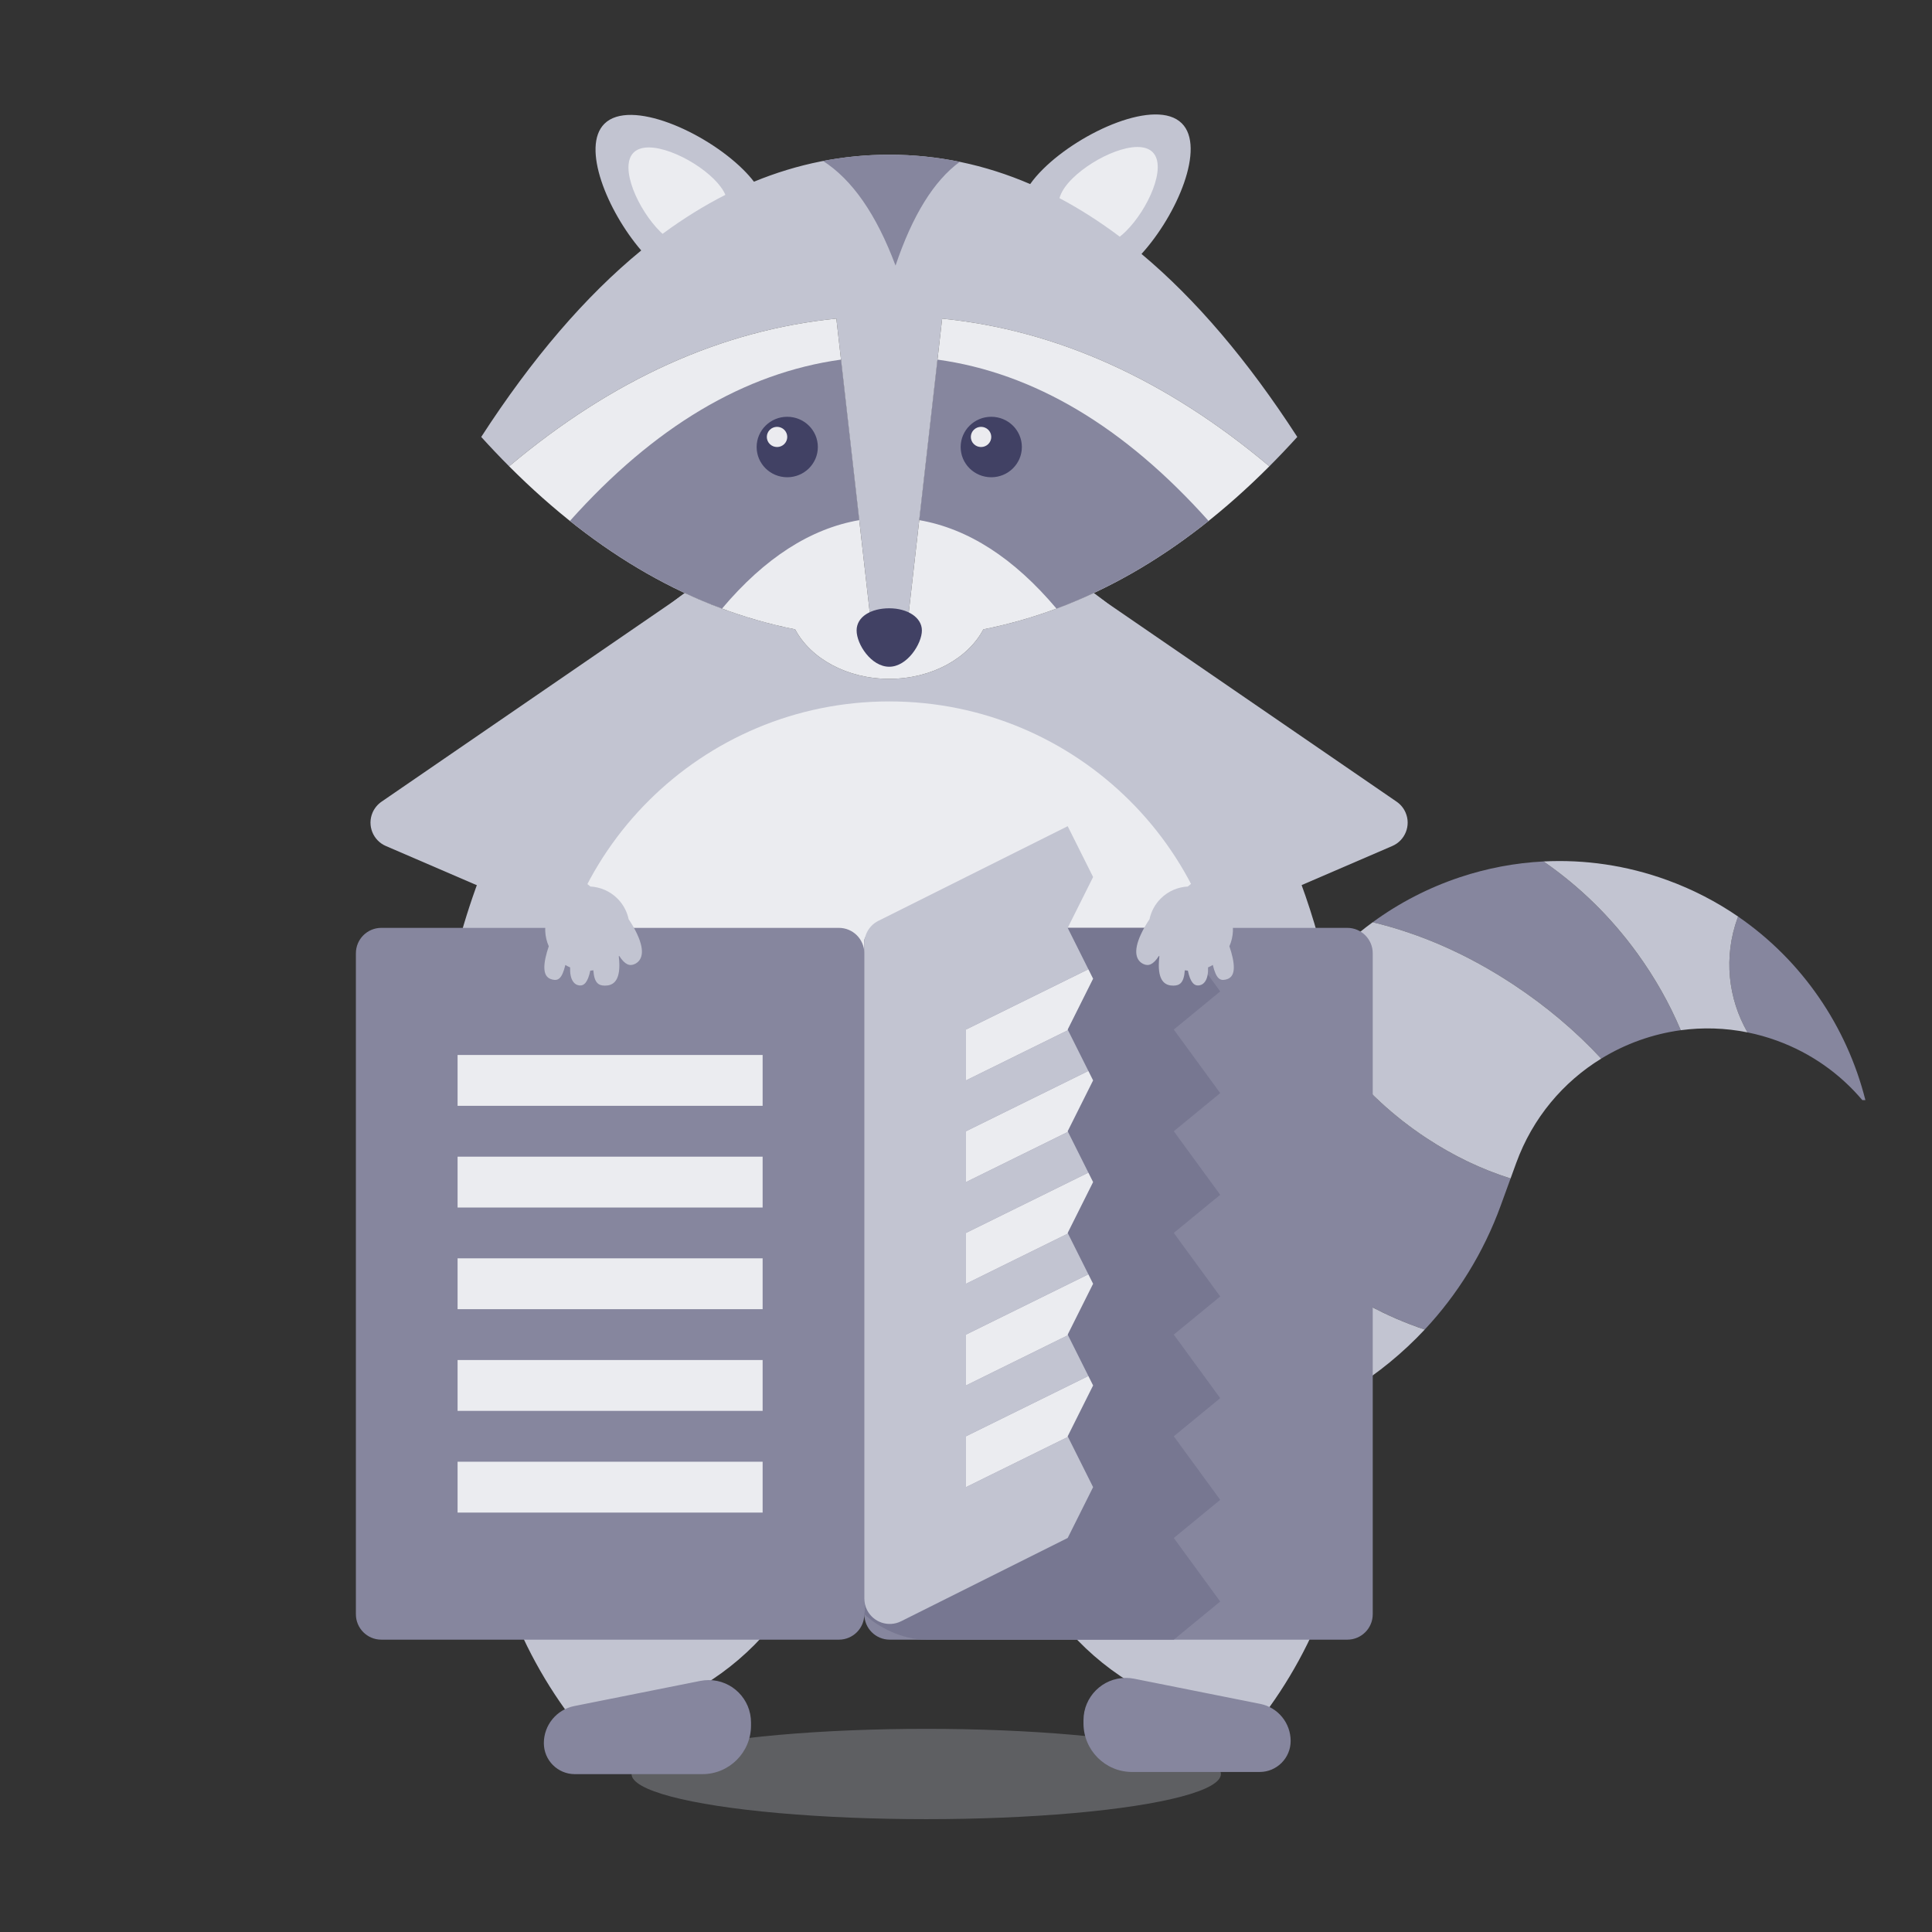 <svg xmlns="http://www.w3.org/2000/svg" xmlns:xlink="http://www.w3.org/1999/xlink" width="152" height="152" viewBox="0 0 152 152">
  <rect x="0" y="0" width="152" height="152" fill="#333333" stroke="none"/>
  <defs>
    <path id="img-loadingerror-a" d="M61.134,35.169 C60.691,35.169 60.331,34.814 60.331,34.376 C60.331,33.938 60.691,33.583 61.134,33.583 C61.577,33.583 61.936,33.938 61.936,34.376 C61.936,34.814 61.577,35.169 61.134,35.169 Z M77.185,35.169 C76.741,35.169 76.382,34.814 76.382,34.376 C76.382,33.938 76.741,33.583 77.185,33.583 C77.628,33.583 77.987,33.938 77.987,34.376 C77.987,34.814 77.628,35.169 77.185,35.169 Z"/>
  </defs>
  <g fill="none" fill-rule="evenodd">
    <ellipse cx="72.87" cy="139.569" fill="#C2C4D1" opacity=".3" rx="23.185" ry="3.553"/>
    <path fill="#86869E" d="M100.009,96.01 C99.123,94.787 98.371,93.492 97.751,92.126 C97.819,89.489 98.308,86.817 99.261,84.2 C100.043,82.05 101.089,80.073 102.348,78.291 C104.715,83.007 108.009,86.757 112.231,89.541 C114.343,90.933 116.548,91.992 118.845,92.716 L118.071,94.842 C116.709,98.585 114.647,101.872 112.089,104.606 C106.915,102.852 102.889,99.987 100.009,96.01 Z M114.873,69.011 C116.982,68.31 119.19,67.889 121.439,67.774 C124.298,69.753 126.758,72.165 128.817,75.009 C130.195,76.912 131.335,78.927 132.235,81.052 C130.011,81.353 127.878,82.119 125.977,83.287 C123.947,81.1 121.636,79.153 119.047,77.446 C115.494,75.103 111.81,73.473 107.997,72.556 C110.094,71.024 112.416,69.828 114.873,69.011 Z M146.76,86.551 C146.678,86.551 146.597,86.551 146.516,86.549 C144.781,84.498 142.506,82.858 139.804,81.875 C139.037,81.596 138.263,81.379 137.486,81.223 C135.965,78.58 135.58,75.303 136.707,72.207 C136.718,72.174 136.731,72.141 136.743,72.108 C141.789,75.576 145.3,80.76 146.76,86.551 Z"/>
    <path fill="#C2C4D1" d="M105.463,83.268 C105.574,84.572 105.631,85.87 105.631,87.158 C105.631,91.719 104.917,95.781 103.606,99.35 C103.729,99.634 103.849,99.92 103.964,100.207 C106.253,102.08 108.962,103.546 112.089,104.606 C110.362,106.452 108.409,108.045 106.292,109.359 C106.452,110.729 106.534,112.122 106.534,113.535 C106.534,121.801 103.726,129.412 99.01,135.47 C89.115,135.009 80.994,127.775 79.197,118.309 C76.251,118.858 73.156,119.132 69.962,119.132 C68.294,119.132 66.653,119.057 65.046,118.908 C63.089,128.163 55.065,135.187 45.319,135.641 C40.603,129.583 37.795,121.972 37.795,113.706 C37.795,110.594 38.193,107.574 38.941,104.695 C35.983,100.015 34.293,94.179 34.293,87.158 C34.293,71.921 42.252,55.179 53.864,46.652 C56.685,47.97 59.583,48.925 62.558,49.516 C63.771,51.802 66.629,53.408 69.962,53.408 C73.295,53.408 76.153,51.802 77.366,49.516 C80.341,48.925 83.239,47.97 86.059,46.652 C94.842,53.102 101.536,64.251 104.276,75.894 C105.408,74.651 106.656,73.535 107.997,72.556 C111.81,73.473 115.494,75.103 119.047,77.446 C121.636,79.153 123.947,81.1 125.977,83.287 C122.994,85.119 120.584,87.939 119.291,91.49 L118.845,92.716 C116.548,91.992 114.343,90.933 112.231,89.541 C109.62,87.819 107.364,85.729 105.463,83.268 L105.463,83.268 Z M132.235,81.052 C131.335,78.927 130.195,76.912 128.817,75.009 C126.758,72.165 124.298,69.753 121.439,67.774 C124.655,67.61 127.955,68.073 131.169,69.243 C133.187,69.977 135.051,70.946 136.743,72.108 C136.731,72.141 136.718,72.174 136.707,72.207 C135.58,75.303 135.965,78.58 137.486,81.223 C135.725,80.867 133.953,80.821 132.235,81.052 Z M59.317,14.296 C62.758,12.88 66.306,12.172 69.962,12.172 C73.774,12.172 77.47,12.942 81.05,14.482 C81.321,14.097 81.661,13.699 82.079,13.287 C85.087,10.314 90.969,7.716 92.974,9.698 C94.876,11.577 92.612,16.898 89.808,19.979 C94.078,23.552 98.164,28.351 102.064,34.376 C101.338,35.176 100.606,35.947 99.868,36.686 C91.735,29.845 83.154,25.972 74.123,25.067 L71.174,51.029 L68.749,51.029 L65.8,25.067 C56.77,25.972 48.188,29.845 40.055,36.686 C39.317,35.947 38.585,35.176 37.86,34.376 C41.861,28.195 46.057,23.305 50.448,19.704 C47.774,16.588 45.716,11.551 47.555,9.734 C49.561,7.752 55.442,10.35 58.451,13.323 C58.789,13.656 59.076,13.98 59.317,14.296 Z"/>
    <path fill="#EBECF0" d="M96.713,81.829 C96.713,96.544 43.21,96.544 43.21,81.829 C43.21,67.113 55.187,55.184 69.962,55.184 C84.736,55.184 96.713,67.113 96.713,81.829 Z M65.8,25.067 L68.749,51.029 L71.174,51.029 L74.123,25.067 C83.154,25.972 91.735,29.845 99.868,36.686 C92.933,43.637 85.433,47.913 77.366,49.516 C76.153,51.802 73.295,53.408 69.962,53.408 C66.629,53.408 63.771,51.802 62.558,49.516 C54.491,47.913 46.99,43.637 40.055,36.686 C48.188,29.845 56.77,25.972 65.8,25.067 Z M83.353,15.588 C83.49,15.112 83.81,14.6 84.374,14.043 C86.115,12.323 89.519,10.819 90.679,11.966 C91.84,13.113 90.319,16.476 88.578,18.197 C88.414,18.358 88.254,18.5 88.098,18.622 C86.541,17.451 84.959,16.44 83.353,15.588 Z M52.126,18.398 C52.069,18.345 52.011,18.29 51.952,18.232 C50.211,16.512 48.69,13.149 49.85,12.002 C51.011,10.855 54.415,12.358 56.156,14.079 C56.605,14.522 56.9,14.937 57.07,15.328 C55.396,16.18 53.748,17.203 52.126,18.398 Z"/>
    <path fill="#86869E" d="M89.23,132.073 L99.149,134.053 C100.54,134.33 101.542,135.551 101.542,136.97 C101.542,138.317 100.45,139.41 99.102,139.41 L89.068,139.41 C86.956,139.41 85.243,137.697 85.243,135.584 L85.243,135.343 C85.243,133.502 86.736,132.009 88.578,132.009 C88.797,132.009 89.016,132.03 89.23,132.073 Z M55.099,132.244 C55.313,132.201 55.532,132.18 55.751,132.18 C57.593,132.18 59.086,133.673 59.086,135.515 L59.086,135.756 C59.086,137.868 57.374,139.581 55.261,139.581 L45.227,139.581 C43.879,139.581 42.787,138.489 42.787,137.141 C42.787,135.723 43.789,134.502 45.18,134.224 L55.099,132.244 Z M66.167,28.292 L67.601,40.922 C63.752,41.589 60.153,43.91 56.803,47.883 C52.654,46.342 48.666,44.042 44.838,40.984 C51.467,33.572 58.576,29.341 66.167,28.292 Z M73.757,28.292 C81.347,29.341 88.457,33.572 95.086,40.984 C91.258,44.042 87.269,46.342 83.12,47.883 C79.771,43.91 76.172,41.589 72.322,40.922 L73.757,28.292 Z M64.754,12.665 C66.465,12.336 68.201,12.172 69.962,12.172 C71.839,12.172 73.688,12.359 75.509,12.732 C73.473,14.222 71.789,16.943 70.456,20.895 C68.957,16.883 67.056,14.14 64.754,12.665 Z M68,75 C68,73.895 68.895,73 70,73 L106,73 C107.105,73 108,73.895 108,75 L108,127 C108,128.105 107.105,129 106,129 L70,129 C68.895,129 68,128.105 68,127 C68,128.105 67.105,129 66,129 L30,129 C28.895,129 28,128.105 28,127 L28,75 C28,73.895 28.895,73 30,73 L66,73 C67.105,73 68,73.895 68,75 Z"/>
    <path fill="#414164" d="M61.936,37.548 C60.607,37.548 59.529,36.483 59.529,35.169 C59.529,33.855 60.607,32.79 61.936,32.79 C63.266,32.79 64.344,33.855 64.344,35.169 C64.344,36.483 63.266,37.548 61.936,37.548 Z M77.987,37.548 C76.658,37.548 75.58,36.483 75.58,35.169 C75.58,33.855 76.658,32.79 77.987,32.79 C79.317,32.79 80.395,33.855 80.395,35.169 C80.395,36.483 79.317,37.548 77.987,37.548 Z M69.962,52.456 C68.543,52.456 67.394,50.692 67.394,49.602 C67.394,48.511 68.543,47.857 69.962,47.857 C71.38,47.857 72.53,48.566 72.53,49.602 C72.53,50.637 71.38,52.456 69.962,52.456 Z"/>
    <use fill="#FFF" xlink:href="#img-loadingerror-a"/>
    <use fill="#080833" fill-opacity=".08" xlink:href="#img-loadingerror-a"/>
    <path fill="#777791" d="M69.217,73 L92.348,73 L96,78 L92.348,81 L96,86 L92.348,89 L96,94 L92.348,97 L96,102 L92.348,105 L96,110 L92.348,113 L96,118 L92.348,121 L96,126 L92.348,129 L72.87,129 C70.966,129.007 69.097,128.016 68,127 C68.112,126.441 68,126.099 68,126 L68,74 C68,73.589 68.666,73.108 69.217,73 Z"/>
    <path fill="#C2C4D1" d="M85.628,76.256 L76,81 L76,85 L84.023,81.047 L85.628,84.256 L76,89 L76,93 L84.023,89.047 L85.628,92.256 L76,97 L76,101 L84.023,97.047 L85.628,100.256 L76,105 L76,109 L84.023,105.047 L85.628,108.256 L76,113 L76,117 L84.023,113.047 L86,117 L84,121 L70.894,127.553 C69.906,128.047 68.705,127.646 68.211,126.658 C68.072,126.381 68,126.074 68,125.764 L68,74.236 C68,73.479 68.428,72.786 69.106,72.447 L84,65 L86,69 L84,73 L85.628,76.256 Z"/>
    <path fill="#EBECF0" d="M36,83 L60,83 L60,87 L36,87 L36,83 Z M36,91 L60,91 L60,95 L36,95 L36,91 Z M36,99 L60,99 L60,103 L36,103 L36,99 Z M36,107 L60,107 L60,111 L36,111 L36,107 Z M36,115 L60,115 L60,119 L36,119 L36,115 Z M85.628,76.256 L86,77 L84,81 L84.023,81.047 L76,85 L76,81 L85.628,76.256 Z M85.628,84.256 L86,85 L84,89 L84.023,89.047 L76,93 L76,89 L85.628,84.256 Z M85.628,92.256 L86,93 L84,97 L84.023,97.047 L76,101 L76,97 L85.628,92.256 Z M85.628,100.256 L86,101 L84,105 L84.023,105.047 L76,109 L76,105 L85.628,100.256 Z M85.628,108.256 L86,109 L84,113 L84.023,113.047 L76,117 L76,113 L85.628,108.256 Z"/>
    <path fill="#C2C4D1" d="M93.45,69.747 L99.062,65.124 L96.133,58.909 L86.148,46.782 L109.88,63.073 C110.191,63.287 110.435,63.584 110.584,63.93 C111.022,64.945 110.554,66.121 109.54,66.559 L96.826,72.04 C97.093,72.827 97.058,73.69 96.722,74.448 C96.829,74.758 96.918,75.071 96.98,75.359 C97.256,76.658 96.855,76.978 96.41,77.073 C95.991,77.162 95.683,77.019 95.418,75.918 C95.297,75.991 95.171,76.055 95.043,76.11 C95.079,77.077 94.728,77.472 94.336,77.527 C93.95,77.581 93.65,77.285 93.456,76.367 C93.375,76.361 93.295,76.351 93.215,76.338 C93.148,77.327 92.813,77.544 92.306,77.544 C91.738,77.544 91.169,77.271 91.169,75.943 C91.169,75.72 91.185,75.481 91.215,75.238 C91.204,75.226 91.193,75.214 91.182,75.201 C90.724,75.915 90.35,76.027 89.957,75.844 C89.442,75.604 89.089,74.948 89.772,73.483 C89.951,73.099 90.183,72.699 90.437,72.32 C90.564,71.723 90.858,71.157 91.319,70.695 C91.909,70.105 92.672,69.789 93.45,69.747 Z M46.447,69.747 C47.225,69.789 47.987,70.105 48.578,70.695 C49.039,71.157 49.333,71.723 49.459,72.32 C49.714,72.699 49.946,73.099 50.124,73.483 C50.808,74.948 50.455,75.604 49.94,75.844 C49.547,76.027 49.173,75.915 48.714,75.201 C48.704,75.214 48.693,75.226 48.682,75.238 C48.712,75.481 48.728,75.72 48.728,75.943 C48.728,77.271 48.159,77.544 47.591,77.544 C47.084,77.544 46.749,77.327 46.682,76.338 C46.602,76.351 46.521,76.361 46.441,76.367 C46.247,77.285 45.947,77.581 45.561,77.527 C45.169,77.472 44.818,77.077 44.854,76.11 C44.725,76.055 44.6,75.991 44.479,75.918 C44.214,77.019 43.906,77.162 43.487,77.073 C43.042,76.978 42.641,76.658 42.917,75.359 C42.979,75.071 43.068,74.758 43.175,74.448 C42.839,73.69 42.804,72.827 43.071,72.04 L30.357,66.559 C29.343,66.121 28.875,64.945 29.312,63.93 C29.462,63.584 29.706,63.287 30.017,63.073 L53.748,46.782 L43.764,58.909 L40.835,65.124 L46.447,69.747 Z"/>
  </g>
</svg>
